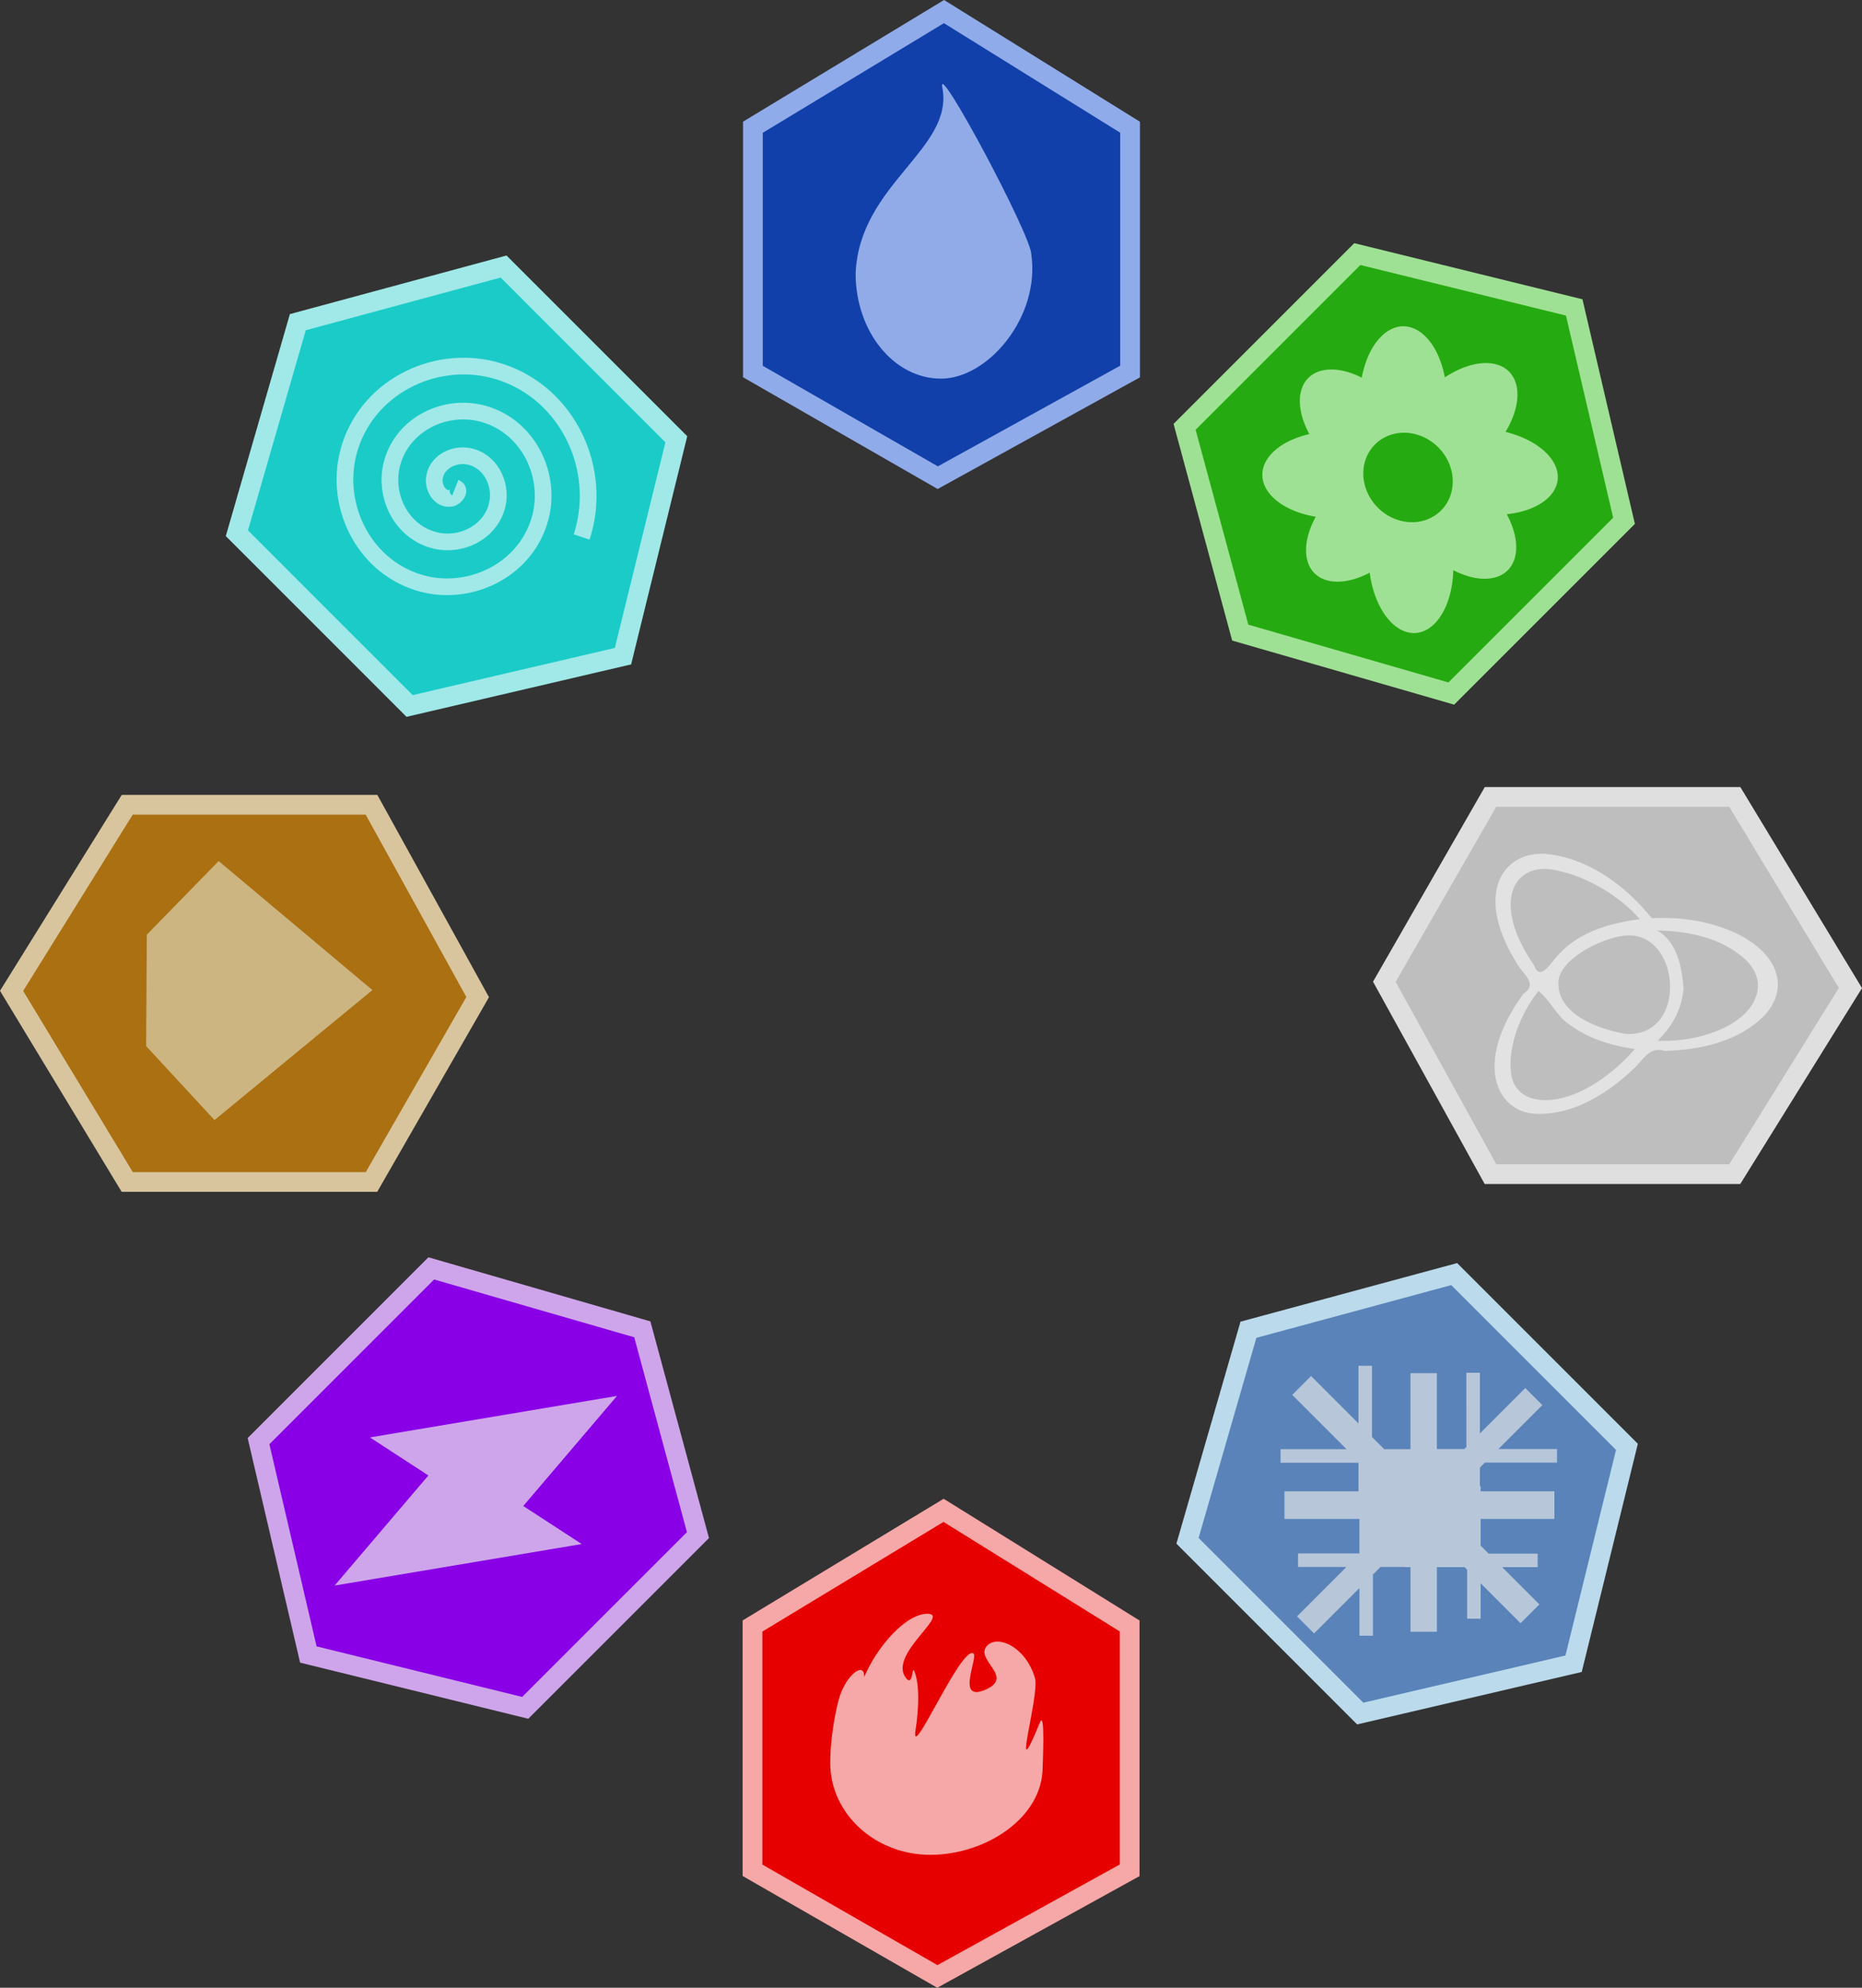<?xml version="1.0" encoding="UTF-8" standalone="no"?>
<!-- Created with Inkscape (http://www.inkscape.org/) -->

<svg
   width="282.901mm"
   height="301.99mm"
   viewBox="0 0 282.901 301.99"
   version="1.1"
   id="svg1"
   xml:space="preserve"
   inkscape:version="1.3 (0e150ed6c4, 2023-07-21)"
   sodipodi:docname="dice_spinner.svg"
   xmlns:inkscape="http://www.inkscape.org/namespaces/inkscape"
   xmlns:sodipodi="http://sodipodi.sourceforge.net/DTD/sodipodi-0.dtd"
   xmlns="http://www.w3.org/2000/svg"
   xmlns:svg="http://www.w3.org/2000/svg"><rect x="0" y="0" width="282.901" height="301.99" fill="#333333" stroke="none"/><sodipodi:namedview
     id="namedview1"
     pagecolor="#ffffff"
     bordercolor="#999999"
     borderopacity="1"
     inkscape:showpageshadow="2"
     inkscape:pageopacity="0"
     inkscape:pagecheckerboard="0"
     inkscape:deskcolor="#d1d1d1"
     inkscape:document-units="mm"
     inkscape:zoom="0.4894542"
     inkscape:cx="536.31168"
     inkscape:cy="573.08733"
     inkscape:window-width="1920"
     inkscape:window-height="991"
     inkscape:window-x="-9"
     inkscape:window-y="-9"
     inkscape:window-maximized="1"
     inkscape:current-layer="layer1" /><defs
     id="defs1" /><g
     inkscape:label="Layer 1"
     inkscape:groupmode="layer"
     id="layer1"
     transform="translate(36.496,3.451)"><g
       inkscape:label="Layer 1"
       id="layer1-0"
       transform="rotate(135,57.355,68.523)"><path
         id="rect1"
         style="fill:#1bcbc8;fill-opacity:1;stroke:#a0e9e8;stroke-width:3;stroke-dasharray:none;stroke-opacity:1"
         d="M 47.354,65.93 76.385,48.36 104.658,65.93 V 103.045 L 75.439,119.172 47.354,103.045 Z"
         sodipodi:nodetypes="ccccccc" /><path
         sodipodi:type="spiral"
         style="fill:none;fill-rule:evenodd;stroke:#ffffff;stroke-width:7.824;stroke-dasharray:none;stroke-opacity:0.585"
         id="path2"
         sodipodi:cx="136.88718"
         sodipodi:cy="155.78577"
         sodipodi:expansion="1"
         sodipodi:revolution="3"
         sodipodi:radius="63.582523"
         sodipodi:argument="-20.833683"
         sodipodi:t0="0"
         d="m 136.887,155.786 c -1.28,-2.919 3.304,-3.166 4.852,-2.128 4.197,2.813 2.639,8.987 -0.596,11.833 -5.786,5.09 -14.64,2.496 -18.813,-3.32 -6.124,-8.535 -2.379,-20.381 6.044,-25.794 11.227,-7.215 26.155,-2.276 32.775,8.768 8.331,13.898 2.18,31.944 -11.492,39.755 -16.56,9.46 -37.743,2.089 -46.736,-14.216 -10.598,-19.215 -2,-43.547 16.941,-53.716 21.868,-11.741 49.355,-1.913 60.697,19.665 12.888,24.518 1.827,55.165 -22.389,67.677 -27.167,14.037 -60.978,1.742 -74.658,-25.113 C 68.324,149.382 81.853,112.404 111.349,97.558"
         transform="matrix(0.324,0,0,0.324,31.949,33.999)" /></g><g
       inkscape:label="Layer 1"
       id="layer1-8"
       transform="rotate(135,139.052,206.362)"><g
         id="g1"
         transform="translate(48.111,82.707)"><path
           id="rect1-8"
           style="fill:#5983b9;fill-opacity:1;stroke:#bbdaeb;stroke-width:3;stroke-dasharray:none;stroke-opacity:1"
           d="M 47.354,65.93 76.385,48.36 104.658,65.93 V 103.045 L 75.439,119.172 47.354,103.045 Z"
           sodipodi:nodetypes="ccccccc" /><g
           id="g9"
           style="fill:#9d9d9d;fill-opacity:0.648;stroke:none;stroke-opacity:0.585"
           transform="translate(-4.189,-8.919)"><path
             id="rect8"
             style="fill:#eaeaea;fill-opacity:0.648;fill-rule:evenodd;stroke:none;stroke-width:0.17;stroke-opacity:0.585"
             d="m 77.869,67.328 v 8 l -3.815,-3.815 -1.454,1.454 5.269,5.269 v 1.72 l -2.866,2.866 -7.924,-7.924 -2.963,2.963 7.924,7.924 -0.544,0.544 0.08,0.08 -2.012,2.012 h -1.069 l -7.753,-7.753 -1.454,1.454 6.299,6.299 h -9.444 v 3.663 h 9.758 l -6.519,6.519 1.454,1.454 7.972,-7.973 h 0.443 l 2.946,2.946 -8.153,8.153 2.838,2.838 8.169,-8.168 2.819,2.819 v 2.624 l -7.653,7.652 1.454,1.454 6.199,-6.199 v 10.184 h 4.048 V 104.717 l 7.092,7.092 1.454,-1.454 -8.375,-8.374 3.075,-3.075 7.957,7.957 2.963,-2.963 -8.058,-8.058 3.704,-3.704 6.597,6.597 1.454,-1.454 -5.2,-5.2 h 10.62 v -3.663 h -9.752 l 5.122,-5.122 -1.454,-1.453 -6.575,6.575 h -1.624 l -2.659,-2.659 0.022,-0.022 -0.559,-0.559 6.941,-6.941 -2.838,-2.838 -6.941,6.941 -2.966,-2.966 v -0.562 l 5.259,-5.259 -1.454,-1.453 -3.805,3.805 v -8.579 z"
             sodipodi:nodetypes="ccccccccccccccccccccccccccccccccccccccccccccccccccccccccccccccccccc" /></g></g></g><g
       inkscape:label="Layer 1"
       id="layer1-1"
       transform="rotate(45,130.679,214.209)"><g
         id="g2"
         transform="translate(-15.676,-5.946)"><path
           id="rect1-5"
           style="fill:#26aa11;fill-opacity:1;stroke:#9fe194;stroke-width:3;stroke-dasharray:none;stroke-opacity:1"
           d="M 47.354,65.93 76.385,48.36 104.658,65.93 V 103.045 L 75.439,119.172 47.354,103.045 Z"
           sodipodi:nodetypes="ccccccc" /><path
           id="path1"
           style="fill:#d9fcd3;fill-opacity:0.675;stroke:none;stroke-width:3"
           d="m 76.256,62.254 a 6.622,11.082 0 0 0 -6.256,7.521 11.082,6.622 45 0 0 -9.947,-1.03 11.082,6.622 45 0 0 1.052,9.98 11.082,6.622 0 0 0 -5.71,5.785 11.082,6.622 0 0 0 6.144,5.913 6.622,11.082 45 0 0 -0.681,9.42 6.622,11.082 45 0 0 10.247,-1.23 6.622,11.082 0 0 0 5.93,6.205 6.622,11.082 0 0 0 5.869,-5.995 10.77,6.41 41.327 0 0 11.156,1.821 10.77,6.41 41.327 0 0 -2.442,-11.069 11.082,6.622 0 0 0 5.861,-5.829 11.082,6.622 0 0 0 -6.125,-5.922 6.495,11.014 51.687 0 0 1.333,-9.63 6.495,11.014 51.687 0 0 -10.312,0.917 6.622,11.082 0 0 0 -6.12,-6.855 z m 0.542,15.739 a 7.095,6.487 0 0 1 7.095,6.487 7.095,6.487 0 0 1 -7.095,6.487 7.095,6.487 0 0 1 -7.095,-6.487 7.095,6.487 0 0 1 7.095,-6.487 z" /></g></g><g
       inkscape:label="Layer 1"
       id="layer1-03"
       transform="rotate(-135,84.696,161.81)"><path
         id="rect1-7"
         style="fill:#8900e6;fill-opacity:1;stroke:#cea5ea;stroke-width:3;stroke-dasharray:none;stroke-opacity:1"
         d="M 47.354,65.93 76.385,48.36 104.658,65.93 V 103.045 L 75.439,119.172 47.354,103.045 Z"
         sodipodi:nodetypes="ccccccc" /><path
         id="path7-4-8-0"
         style="fill:#ebebeb;fill-opacity:0.7;stroke-width:0.588;stroke-opacity:0.585"
         inkscape:transform-center-x="0.062113277"
         inkscape:transform-center-y="4.1835299"
         d="m 93.089,78.298 -24.161,5.113 2.073,25.891 z M 58.881,89.596 83.042,84.483 80.969,58.592 Z" /></g><g
       inkscape:label="Layer 1"
       id="layer1-87"
       transform="rotate(-90,70.187,153.283)"><path
         id="rect1-6"
         style="fill:#aa7011;fill-opacity:1;stroke:#d8c59e;stroke-width:3;stroke-dasharray:none;stroke-opacity:1"
         d="M 47.354,65.93 76.385,48.36 104.658,65.93 V 103.045 L 75.439,119.172 47.354,103.045 Z"
         sodipodi:nodetypes="ccccccc" /><path
         id="rect2"
         style="fill:#dbd4b5;fill-opacity:0.687;fill-rule:evenodd;stroke-width:0.404"
         d="M 56.753,79.187 67.996,68.803 84.924,68.907 96.104,79.823 76.506,103.182 Z"
         sodipodi:nodetypes="cccccc" /></g><g
       inkscape:label="Layer 1"
       id="layer1-80"
       transform="translate(134.332,204.556)"><g
         id="g3"
         transform="translate(-103.789,-254.608)"><path
           id="rect1-71"
           style="fill:#1140aa;fill-opacity:1;stroke:#90abe9;stroke-width:3;stroke-dasharray:none;stroke-opacity:1"
           d="M 47.354,65.93 76.385,48.36 104.658,65.93 V 103.045 L 75.439,119.172 47.354,103.045 Z"
           sodipodi:nodetypes="ccccccc" /><path
           id="path2-8"
           style="fill:#b2c8f9;fill-opacity:0.784;stroke-width:2.029;stroke-opacity:0.585"
           d="m 62.958,88.132 c 0,8.833 5.806,15.994 12.968,15.994 7.162,0 15.07,-9.359 13.732,-18.861 0,-2.871 -14.408,-29.833 -13.532,-25.394 1.851,9.386 -12.598,14.638 -13.168,28.26 z"
           sodipodi:nodetypes="sscss" /></g></g><g
       inkscape:label="Layer 1"
       id="layer1-4"
       transform="translate(30.481,177.646)"><path
         id="rect1-4"
         style="fill:#e60000;fill-opacity:1;stroke:#f6a7a7;stroke-width:3;stroke-dasharray:none;stroke-opacity:1"
         d="M 47.354,65.93 76.385,48.36 104.658,65.93 V 103.045 L 75.439,119.172 47.354,103.045 Z"
         sodipodi:nodetypes="ccccccc" /><path
         id="path1-9"
         style="fill:#ffffff;fill-opacity:0.656;stroke-width:0.307;stroke-opacity:0.879"
         d="m 74.026,64.078 c -3.307,-0.119 -7.807,5.039 -9.699,9.61 0.098,-2.532 -2.916,-0.267 -3.901,3.533 -0.733,2.83 -1.264,6.471 -1.264,9.506 0,7.715 6.81,13.97 15.21,13.97 8.4,0 17.069,-5.62 17.069,-13.335 0,-0.505 0.415,-8.811 -0.425,-6.768 -4.665,11.356 0.005,-4.138 -0.742,-6.734 -1.39,-4.83 -5.859,-6.771 -7.401,-4.791 -1.611,2.069 4.308,4.632 -0.145,6.545 -4.638,1.993 -0.919,-5.129 -1.85,-5.548 -1.982,-0.891 -9.591,16.951 -8.752,11.656 0.123,-0.776 0.954,-6.136 -0.192,-8.946 -0.36,-0.882 -0.184,2.385 -1.226,1.105 -2.872,-3.524 6.674,-9.682 3.319,-9.802 z"
         sodipodi:nodetypes="scssssccsscssss" /></g><g
       inkscape:label="Layer 1"
       id="layer1-7"
       transform="rotate(90,111.369,181.637)"><path
         id="rect1-86"
         style="fill:#bebebe;fill-opacity:1;stroke:#dfdfdf;stroke-width:3;stroke-dasharray:none;stroke-opacity:1"
         d="M 47.354,65.93 76.385,48.36 104.658,65.93 V 103.045 L 75.439,119.172 47.354,103.045 Z"
         sodipodi:nodetypes="ccccccc" /><path
         id="path2-87"
         style="fill:#f9f9f9;fill-opacity:0.597;stroke-width:1.959;stroke-opacity:0.585"
         d="m 75.835,59.386 c -3.849,0.06 -6.522,3.526 -7.953,6.748 -1.71,3.875 -2.334,8.185 -2.099,12.398 -4.771,3.855 -8.84,9.202 -9.691,15.417 -1.023,6.645 5.358,12.011 16.431,5.163 1.703,-0.867 3.168,-3.432 4.741,-1.064 10.806,7.876 18.212,3.876 18.24,-2.131 C 95.622,90.288 92.351,85.188 88.61,81.24 87.241,79.811 85.187,78.87 85.941,76.567 85.795,71.13 84.502,65.211 80.437,61.315 79.182,60.179 77.555,59.374 75.835,59.386 Z m 0.204,3.019 c 3.556,0.11 5.8,3.454 6.958,6.454 1.062,2.793 1.513,5.811 1.408,8.793 -2.113,-2.092 -4.456,-3.601 -7.942,-3.944 -3.222,0.269 -7.076,0.933 -8.817,4.009 0.074,-4.8 1.153,-9.992 4.572,-13.568 1.02,-0.995 2.362,-1.754 3.82,-1.744 z m 7.33,19.906 c -0.008,0.233 -1.534,10.611 -7.865,10.412 -3.554,-0.112 -6.716,-6.635 -7.06,-9.925 -1.077,-8.6 15.253,-9.955 14.925,-0.488 z M 65.93,80.365 c 0.581,4.738 2.118,9.804 6,12.883 1.062,0.896 3.336,2.372 1.021,3.168 -9.775,6.726 -15.903,3.001 -14.443,-3.386 0.914,-4.607 3.913,-9.664 7.422,-12.664 z m 19.725,0.735 c 9.688,8.59 9.66,18.317 3.52,18.83 -4.223,0.465 -9.157,-1.612 -12.334,-4.183 1.439,-1.804 3.674,-2.65 5.007,-4.568 2.201,-2.907 3.304,-6.508 3.807,-10.079 z"
         sodipodi:nodetypes="ccccccccccccccccccsscscccccccccc" /></g></g></svg>
